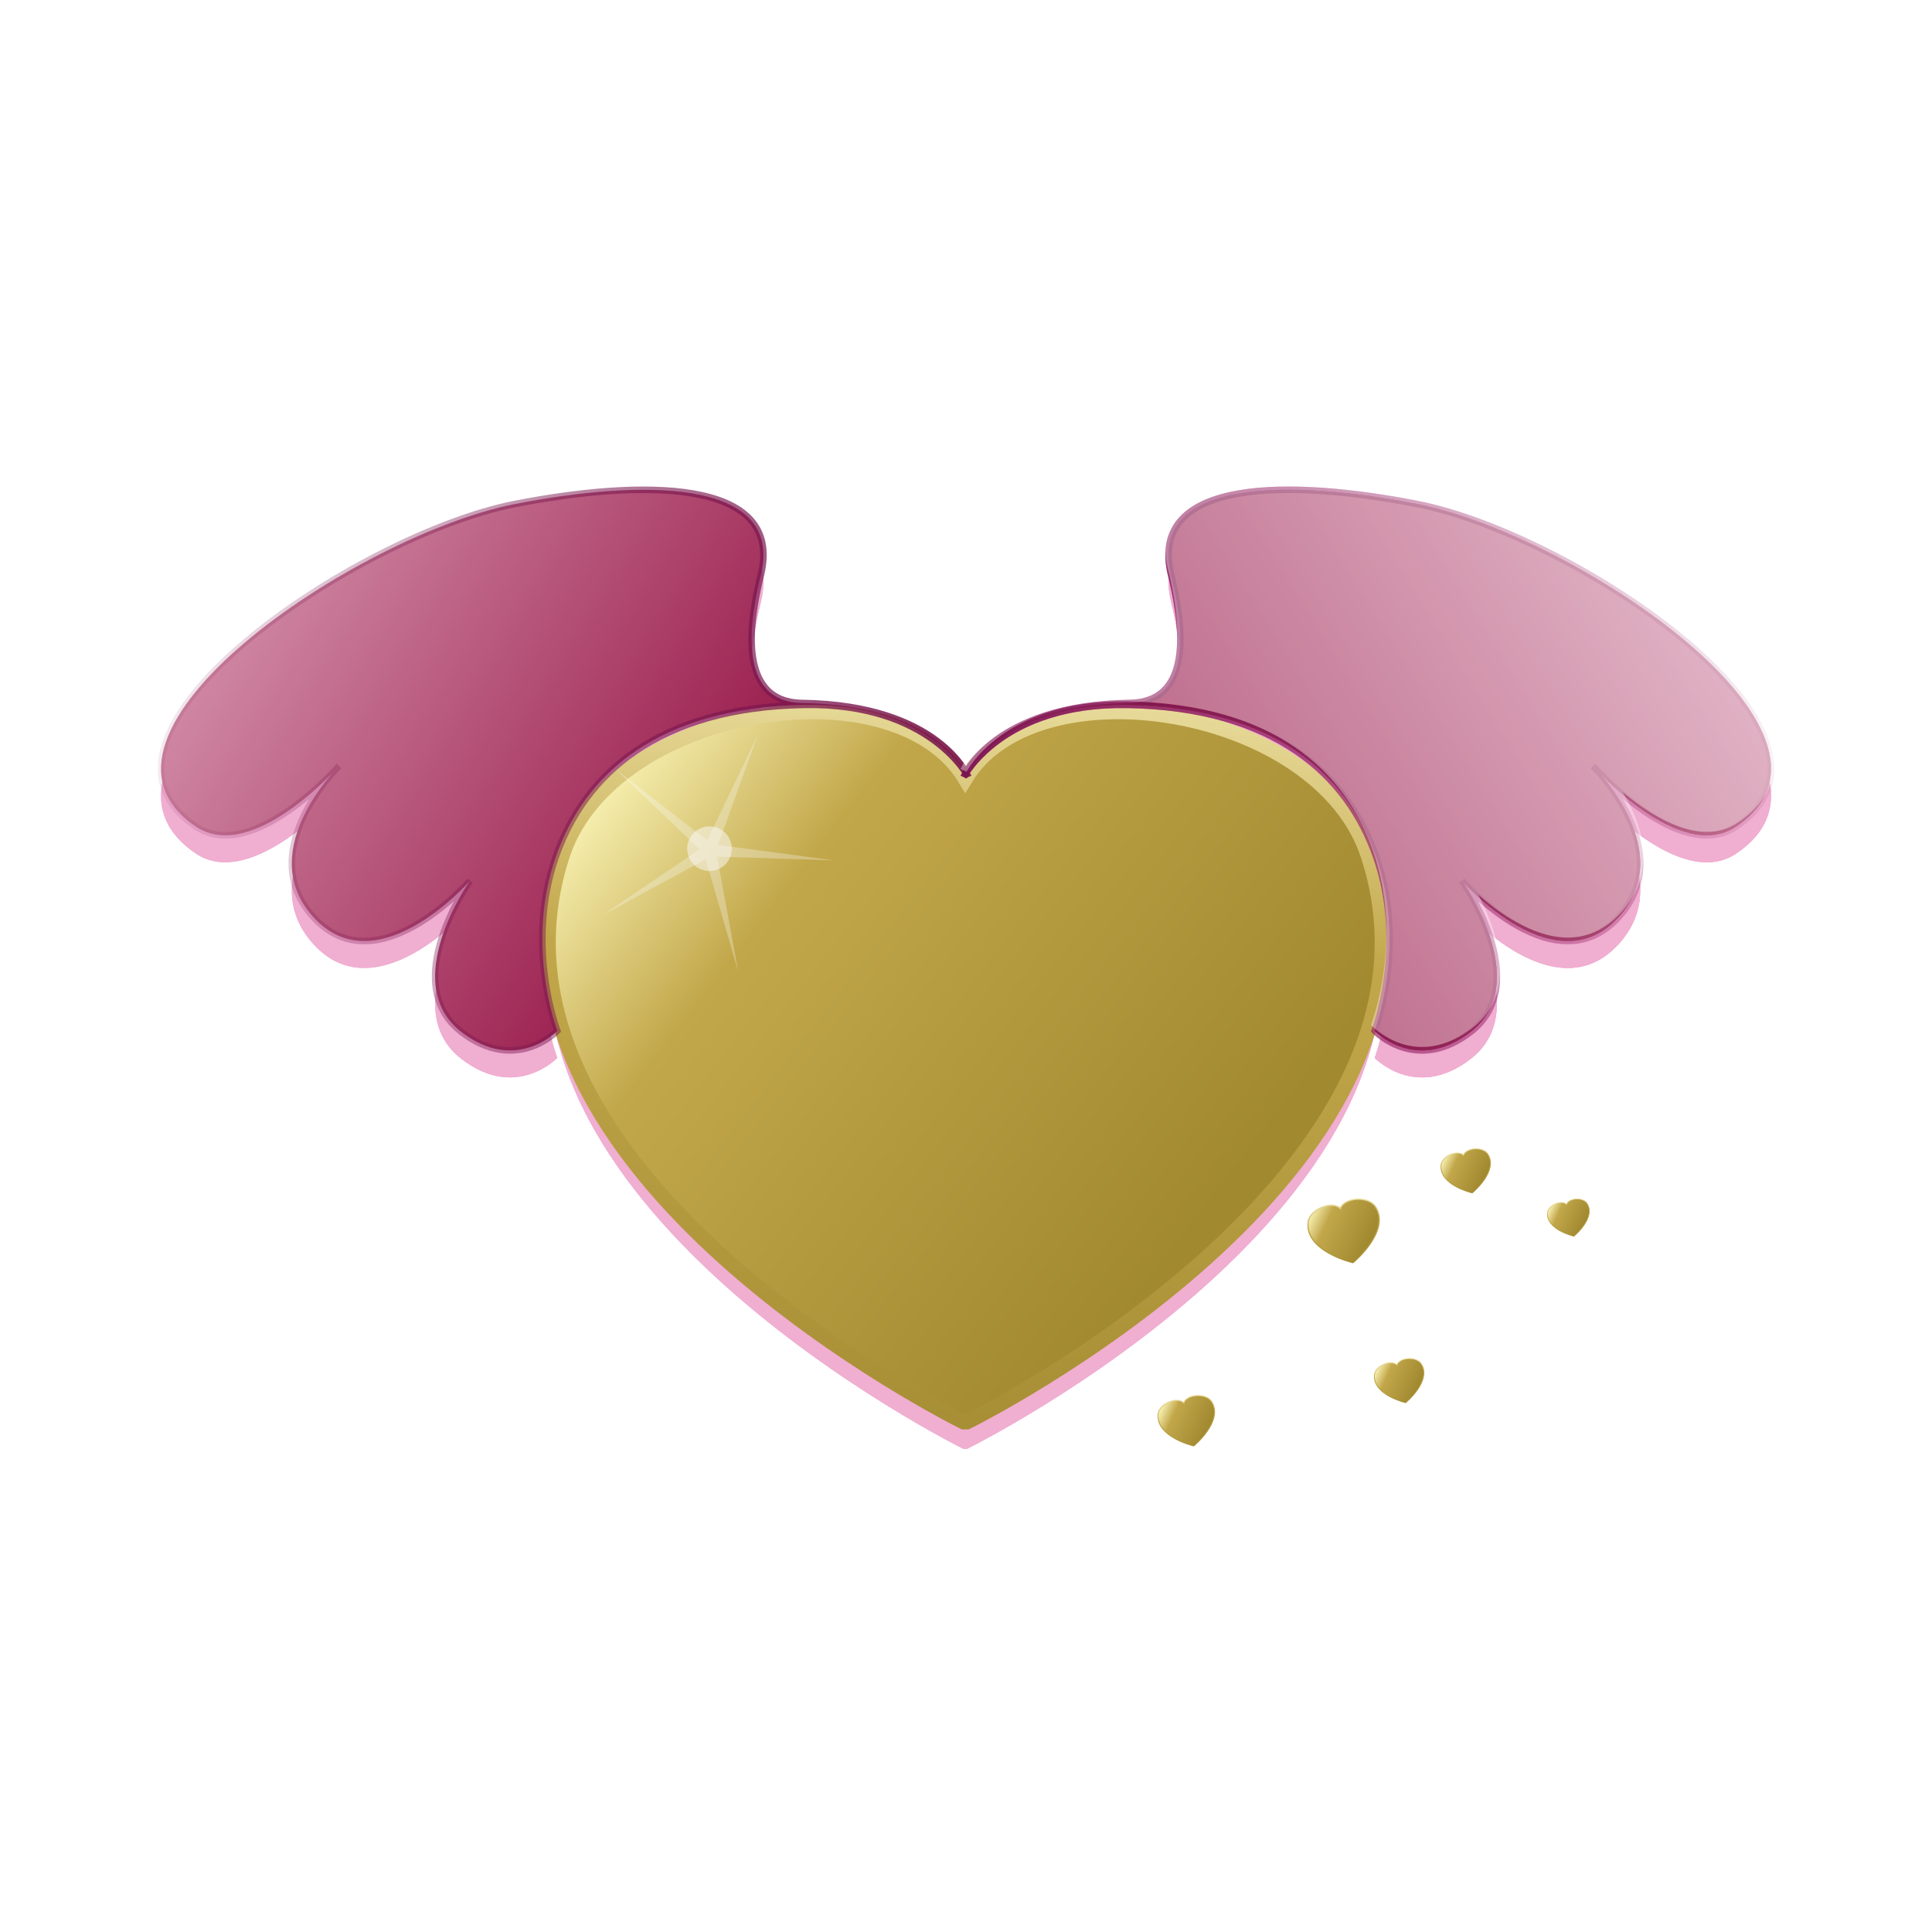 <svg:svg xmlns:dc="http://purl.org/dc/elements/1.1/" xmlns:ns1="http://www.w3.org/1999/xlink" xmlns:ns3="http://creativecommons.org/ns#" xmlns:rdf="http://www.w3.org/1999/02/22-rdf-syntax-ns#" xmlns:svg="http://www.w3.org/2000/svg" height="471.748" id="svg22406" version="1.0" viewBox="-17.559 -97.769 471.748 471.748" width="471.748">
  <svg:defs id="defs3">
    <svg:linearGradient id="linearGradient10420">
      <svg:stop id="stop10422" offset="0" stop-color="#79154e" />
      <svg:stop id="stop10424" offset="1" stop-color="#79154e" stop-opacity="0" />
    </svg:linearGradient>
    <svg:linearGradient id="linearGradient5364">
      <svg:stop id="stop5366" offset="0" stop-color="#9c2150" />
      <svg:stop id="stop5368" offset="1" stop-color="#f1cad9" />
    </svg:linearGradient>
    <svg:linearGradient id="linearGradient5254">
      <svg:stop id="stop5256" offset="0" stop-color="#a18930" />
      <svg:stop id="stop5258" offset=".688" stop-color="#c2a74a" />
      <svg:stop id="stop5260" offset="1" stop-color="#fffbc0" />
    </svg:linearGradient>
    <svg:linearGradient id="linearGradient5216">
      <svg:stop id="stop5218" offset="0" stop-color="#a18930" />
      <svg:stop id="stop5224" offset=".582" stop-color="#c2a74a" />
      <svg:stop id="stop5220" offset="1" stop-color="#fffbcc" />
    </svg:linearGradient>
    <svg:filter height="1.596" id="filter9848" width="1.596" x="-.298" y="-.298">
      <svg:feGaussianBlur id="feGaussianBlur9850" stdDeviation="1.241" />
    </svg:filter>
    <svg:filter height="1.222" id="filter9882" width="1.189" x="-.095" y="-.111">
      <svg:feMorphology id="feMorphology9884" in="SourceGraphic" radius="4" result="result0" />
      <svg:feGaussianBlur id="feGaussianBlur9886" in="result0" stdDeviation="8.029" />
      <svg:feComposite id="feComposite9888" in="SourceGraphic" operator="in" />
    </svg:filter>
    <svg:filter height="1.304" id="filter10352" width="1.211" x="-.105" y="-.152">
      <svg:feMorphology id="feMorphology10354" in="SourceGraphic" radius="4" result="result0" />
      <svg:feGaussianBlur id="feGaussianBlur10356" in="result0" stdDeviation="8.66" />
      <svg:feComposite id="feComposite10358" in="SourceGraphic" operator="in" />
    </svg:filter>
    <svg:filter height="1.368" id="filter10396" width="1.159" x="-.08" y="-.184">
      <svg:feGaussianBlur id="feGaussianBlur10398" stdDeviation="2.988" />
    </svg:filter>
    <svg:filter height="1.228" id="filter5914" width="1.158" x="-.079" y="-.114">
      <svg:feMorphology id="feMorphology5916" in="SourceGraphic" radius="4" result="result0" />
      <svg:feGaussianBlur id="feGaussianBlur5918" in="result0" stdDeviation="0" />
      <svg:feComposite id="feComposite5920" in="SourceGraphic" operator="in" />
    </svg:filter>
    <svg:linearGradient gradientUnits="userSpaceOnUse" id="linearGradient6684" x1="300.62" x2="478.11" y1="160.75" y2="50.992" ns1:href="#linearGradient5364" />
    <svg:linearGradient gradientUnits="userSpaceOnUse" id="linearGradient6686" spreadMethod="reflect" x1="233.14" x2="471.61" y1="172.94" y2="172.94" ns1:href="#linearGradient10420" />
    <svg:linearGradient gradientTransform="matrix(.111 -.026 .026 .111 349.34 276.17)" gradientUnits="userSpaceOnUse" id="linearGradient6714" x1="30.406" x2="-48.02" y1="454.34" y2="393.52" ns1:href="#linearGradient5254" />
    <svg:linearGradient gradientTransform="matrix(.111 -.026 .026 .111 349.34 276.17)" gradientUnits="userSpaceOnUse" id="linearGradient6716" x1="-5.612" x2="-.653" y1="495.5" y2="367.38" ns1:href="#linearGradient5216" />
    <svg:linearGradient gradientTransform="matrix(.111 -.026 .026 .111 365.6 224.95)" gradientUnits="userSpaceOnUse" id="linearGradient6719" x1="30.406" x2="-48.02" y1="454.34" y2="393.52" ns1:href="#linearGradient5254" />
    <svg:linearGradient gradientTransform="matrix(.111 -.026 .026 .111 365.6 224.95)" gradientUnits="userSpaceOnUse" id="linearGradient6721" x1="-5.612" x2="-.653" y1="495.5" y2="367.38" ns1:href="#linearGradient5216" />
    <svg:linearGradient gradientTransform="matrix(.16 -.037 .037 .16 331.05 218.57)" gradientUnits="userSpaceOnUse" id="linearGradient6724" x1="30.406" x2="-48.02" y1="454.34" y2="393.52" ns1:href="#linearGradient5254" />
    <svg:linearGradient gradientTransform="matrix(.16 -.037 .037 .16 331.05 218.57)" gradientUnits="userSpaceOnUse" id="linearGradient6726" x1="-5.612" x2="-.653" y1="495.5" y2="367.38" ns1:href="#linearGradient5216" />
    <svg:linearGradient gradientTransform="matrix(.127 -.03 .03 .127 295.84 279.15)" gradientUnits="userSpaceOnUse" id="linearGradient6729" x1="30.406" x2="-48.02" y1="454.34" y2="393.52" ns1:href="#linearGradient5254" />
    <svg:linearGradient gradientTransform="matrix(.127 -.03 .03 .127 295.84 279.15)" gradientUnits="userSpaceOnUse" id="linearGradient6731" x1="-5.612" x2="-.653" y1="495.5" y2="367.38" ns1:href="#linearGradient5216" />
    <svg:linearGradient gradientTransform="matrix(.094 -.022 .022 .094 392.33 243.79)" gradientUnits="userSpaceOnUse" id="linearGradient6734" x1="30.406" x2="-48.02" y1="454.34" y2="393.52" ns1:href="#linearGradient5254" />
    <svg:linearGradient gradientTransform="matrix(.094 -.022 .022 .094 392.33 243.79)" gradientUnits="userSpaceOnUse" id="linearGradient6736" x1="-5.612" x2="-.653" y1="495.5" y2="367.38" ns1:href="#linearGradient5216" />
    <svg:linearGradient gradientTransform="translate(-.022 2.193)" gradientUnits="userSpaceOnUse" id="linearGradient6746" x1="300.62" x2="478.11" y1="160.75" y2="50.992" ns1:href="#linearGradient5364" />
    <svg:linearGradient gradientTransform="translate(-.022 2.193)" gradientUnits="userSpaceOnUse" id="linearGradient6748" spreadMethod="reflect" x1="233.14" x2="471.61" y1="172.94" y2="172.94" ns1:href="#linearGradient10420" />
    <svg:linearGradient gradientTransform="translate(-.022 2.193)" gradientUnits="userSpaceOnUse" id="linearGradient6754" x1="300.62" x2="478.92" y1="160.75" y2="84.325" ns1:href="#linearGradient5364" />
    <svg:linearGradient gradientTransform="translate(-.022 2.193)" gradientUnits="userSpaceOnUse" id="linearGradient6756" x1="233.14" x2="448.84" y1="172.94" y2="172.94">
      <svg:stop id="stop10380" offset="0" stop-color="#e85aac" />
      <svg:stop id="stop10382" offset="1" stop-color="#e85aac" stop-opacity="0" />
    </svg:linearGradient>
    <svg:linearGradient gradientTransform="matrix(1.903 0 0 1.903 255.41 -580.84)" gradientUnits="userSpaceOnUse" id="linearGradient6759" x1="30.406" x2="-48.02" y1="454.34" y2="393.52" ns1:href="#linearGradient5254" />
    <svg:linearGradient gradientTransform="matrix(1.903 0 0 1.903 255.41 -580.84)" gradientUnits="userSpaceOnUse" id="linearGradient6761" x1="-5.612" x2="-.653" y1="495.5" y2="367.38" ns1:href="#linearGradient5216" />
    <svg:linearGradient gradientTransform="translate(-.022 2.193)" gradientUnits="userSpaceOnUse" id="linearGradient6764" x1="300.62" x2="445.59" y1="160.75" y2="123.35" ns1:href="#linearGradient5364" />
  </svg:defs>
  <svg:g id="layer1" transform="translate(-36.041 -84.862)">
    <svg:g id="g6775">
      <svg:g fill="#f0aed1" id="g6022" transform="translate(.022 -166.82)">
        <svg:path d="m214.96 334.32c-24.651 0.613-52.035 13.289-59.152 34.999-25.434 77.587 97.943 138.4 97.943 138.4h0.798s123.38-60.81 97.943-138.4c-11.949-36.449-81.016-47.419-98.342-18.63-7.007-11.642-22.453-16.785-39.19-16.368z" filter="url(#filter9882)" id="path6024" />
        <svg:path d="m364.45 283.56c38.6 7.556 111.23 56.33 77.953 78.759-13.839 9.327-34.953-14.759-34.953-14.759s20.287 19.892 7 36c-15.559 18.863-39-8-39-8s17.745 24.981 2 37c-13.322 10.169-23.323-0.346-23.323-0.346s7.968-20.803 0.363-42.532c-7-20-24.761-36.47-60.77-37.073-30.74-0.515-39.947 17.606-39.947 17.606s6.961-17.555 40.555-18.061c16.527-0.249 12.519-21.363 10.106-31.218-5.889-24.051 29.89-23.273 60.016-17.376z" filter="url(#filter10352)" id="path6026" />
        <svg:path d="m214.96 334.32c-24.651 0.613-52.035 13.289-59.152 34.999-25.434 77.587 97.943 138.4 97.943 138.4h0.798s123.38-60.81 97.943-138.4c-11.949-36.449-81.016-47.419-98.342-18.63-7.007-11.642-22.453-16.785-39.19-16.368z" filter="url(#filter9882)" id="path6028" />
        <svg:path d="m364.45 283.56c38.6 7.556 111.23 56.33 77.953 78.759-13.839 9.327-34.953-14.759-34.953-14.759s20.287 19.892 7 36c-15.559 18.863-39-8-39-8s17.745 24.981 2 37c-13.322 10.169-23.323-0.346-23.323-0.346s7.968-20.803 0.363-42.532c-7-20-24.761-36.47-60.77-37.073-30.74-0.515-39.947 17.606-39.947 17.606s6.961-17.555 40.555-18.061c16.527-0.249 12.519-21.363 10.106-31.218-5.889-24.051 29.89-23.273 60.016-17.376z" filter="url(#filter10352)" id="path6030" />
        <svg:path d="m317.84 326.34s11.382-12.195 0.813-27.642 17.886-10.569 17.886-10.569 15.447 0 41.463 10.569" filter="url(#filter10396)" id="path6032" />
        <svg:path d="m372.31 326.34s12.195-1.626 34.959 25.203" filter="url(#filter10396)" id="path6034" />
        <svg:path d="m385.92 211.42s-1.371-11.562 21.394 15.268" filter="url(#filter10396)" id="path6036" transform="matrix(.985 .174 -.174 .985 11.685 75.244)" />
        <svg:path d="m364.45 283.56c38.6 7.556 111.23 56.33 77.953 78.759-13.839 9.327-34.953-14.759-34.953-14.759s20.287 19.892 7 36c-15.559 18.863-39-8-39-8s17.745 24.981 2 37c-13.322 10.169-23.323-0.346-23.323-0.346s7.968-20.803 0.363-42.532c-7-20-24.761-36.47-60.77-37.073-30.74-0.515-39.947 17.606-39.947 17.606s6.961-17.555 40.555-18.061c16.527-0.249 12.519-21.363 10.106-31.218-5.889-24.051 29.89-23.273 60.016-17.376z" filter="url(#filter10352)" id="path6038" />
        <svg:g id="g6040" transform="matrix(-1 0 0 1 503.71 176.77)">
          <svg:path d="m185 232.96 5.153-28.058-28.512 0.914 28.277-3.77-9.681-26.834 12.323 25.728 22.529-17.499-20.661 19.67 23.604 16.019-25.092-13.571z" id="path6042" opacity=".305" transform="translate(120,-12)" />
          <svg:path d="m108 86.961c0 2.76-2.24 5-5 5s-5-2.24-5-5 2.24-5 5-5 5 2.24 5 5z" filter="url(#filter9848)" id="path6044" opacity=".722" transform="matrix(1.089 0 0 1.089 199.84 96.267)" />
        </svg:g>
        <svg:path d="m317.89 150.73s11.382-12.195 0.813-27.642 17.886-10.569 17.886-10.569 15.447 0 41.463 10.569" filter="url(#filter10396)" id="path6046" transform="matrix(-1 0 0 1 508.71 175.6)" />
        <svg:path d="m372.36 150.73s12.195-1.626 34.959 25.203" filter="url(#filter10396)" id="path6048" transform="matrix(-1 0 0 1 508.71 175.6)" />
        <svg:path d="m385.92 211.42s-1.371-11.562 21.394 15.268" filter="url(#filter10396)" id="path6050" transform="matrix(-.985 .174 .174 .985 496.98 75.244)" />
        <svg:path d="m364.49 107.96c38.6 7.556 111.23 56.33 77.953 78.759-13.839 9.327-34.953-14.759-34.953-14.759s20.287 19.892 7 36c-15.559 18.863-39-8-39-8s17.745 24.981 2 37c-13.322 10.169-23.323-0.346-23.323-0.346s7.968-20.803 0.363-42.532c-7-20-24.761-36.47-60.77-37.073-30.74-0.515-39.947 17.606-39.947 17.606s6.961-17.555 40.555-18.061c16.527-0.249 12.519-21.363 10.106-31.218-5.889-24.051 29.89-23.273 60.016-17.376z" filter="url(#filter10352)" id="path6052" transform="matrix(-1 0 0 1 508.71 175.6)" />
        <svg:path d="m364.49 107.96c38.6 7.556 111.23 56.33 77.953 78.759-13.839 9.327-34.953-14.759-34.953-14.759s20.287 19.892 7 36c-15.559 18.863-39-8-39-8s17.745 24.981 2 37c-13.322 10.169-23.323-0.346-23.323-0.346s7.968-20.803 0.363-42.532c-7-20-24.761-36.47-60.77-37.073-30.74-0.515-39.947 17.606-39.947 17.606s6.961-17.555 40.555-18.061c16.527-0.249 12.519-21.363 10.106-31.218-5.889-24.051 29.89-23.273 60.016-17.376z" filter="url(#filter10352)" id="path6064" transform="matrix(-1 0 0 1 508.71 175.6)" />
      </svg:g>
      <svg:path d="m214.98 160.91c-24.651 0.613-52.035 13.289-59.152 34.999-25.434 77.587 97.943 138.4 97.943 138.4h0.798s123.38-60.81 97.943-138.4c-11.949-36.449-81.016-47.419-98.342-18.63-7.007-11.642-22.453-16.785-39.19-16.368z" fill="url(#linearGradient6759)" filter="url(#filter9882)" id="path5172" stroke="url(#linearGradient6761)" stroke-width="3.636" />
      <svg:path d="m364.47 110.15c38.6 7.556 111.23 56.33 77.953 78.759-13.839 9.327-34.953-14.759-34.953-14.759s20.287 19.892 7 36c-15.559 18.863-39-8-39-8s17.745 24.981 2 37c-13.322 10.169-23.323-0.346-23.323-0.346s7.968-20.803 0.363-42.532c-7-20-24.761-36.47-60.77-37.073-30.74-0.515-39.947 17.606-39.947 17.606s6.961-17.555 40.555-18.061c16.527-0.249 12.519-21.363 10.106-31.218-5.889-24.051 29.89-23.273 60.016-17.376z" fill="url(#linearGradient6764)" filter="url(#filter10352)" id="path10066" stroke="url(#linearGradient6764)" stroke-width="1.598" />
      <svg:path d="m214.98 160.91c-24.651 0.613-52.035 13.289-59.152 34.999-25.434 77.587 97.943 138.4 97.943 138.4h0.798s123.38-60.81 97.943-138.4c-11.949-36.449-81.016-47.419-98.342-18.63-7.007-11.642-22.453-16.785-39.19-16.368z" fill="url(#linearGradient6759)" filter="url(#filter9882)" id="path10092" stroke="url(#linearGradient6761)" stroke-width="3.636" />
      <svg:path d="m364.47 110.15c38.6 7.556 111.23 56.33 77.953 78.759-13.839 9.327-34.953-14.759-34.953-14.759s20.287 19.892 7 36c-15.559 18.863-39-8-39-8s17.745 24.981 2 37c-13.322 10.169-23.323-0.346-23.323-0.346s7.968-20.803 0.363-42.532c-7-20-24.761-36.47-60.77-37.073-30.74-0.515-39.947 17.606-39.947 17.606s6.961-17.555 40.555-18.061c16.527-0.249 12.519-21.363 10.106-31.218-5.889-24.051 29.89-23.273 60.016-17.376z" fill="url(#linearGradient6754)" filter="url(#filter10352)" id="path10376" stroke="url(#linearGradient6756)" stroke-width="1.598" />
      <svg:path d="m317.86 152.93s11.382-12.195 0.813-27.642 17.886-10.569 17.886-10.569 15.447 0 41.463 10.569" fill="none" filter="url(#filter10396)" id="path10394" stroke="#8d1d5e" stroke-width="1.598" />
      <svg:path d="m372.34 152.93s12.195-1.626 34.959 25.203" fill="none" filter="url(#filter10396)" id="path10400" stroke="#8d1d5e" stroke-width="1.598" />
      <svg:path d="m385.92 211.42s-1.371-11.562 21.394 15.268" fill="none" filter="url(#filter10396)" id="path10402" stroke="#8d1d5e" stroke-width="1.598" transform="matrix(.985 .174 -.174 .985 11.707 -98.167)" />
      <svg:path d="m364.47 110.15c38.6 7.556 111.23 56.33 77.953 78.759-13.839 9.327-34.953-14.759-34.953-14.759s20.287 19.892 7 36c-15.559 18.863-39-8-39-8s17.745 24.981 2 37c-13.322 10.169-23.323-0.346-23.323-0.346s7.968-20.803 0.363-42.532c-7-20-24.761-36.47-60.77-37.073-30.74-0.515-39.947 17.606-39.947 17.606s6.961-17.555 40.555-18.061c16.527-0.249 12.519-21.363 10.106-31.218-5.889-24.051 29.89-23.273 60.016-17.376z" fill="url(#linearGradient6746)" filter="url(#filter10352)" id="path10418" stroke="url(#linearGradient6748)" stroke-width="1.598" />
      <svg:path d="m185 232.96 5.153-28.058-28.512 0.914 28.277-3.77-9.681-26.834 12.323 25.728 22.529-17.499-20.661 19.67 23.604 16.019-25.092-13.571z" fill="#f9f9f9" id="path10510" opacity=".305" transform="matrix(-1 0 0 1 383.73 -8.645)" />
      <svg:path d="m108 86.961a5 5 0 1 1 -10 0 5 5 0 1 1 10 0z" fill="#f9f9f9" filter="url(#filter9848)" id="path10512" opacity=".722" transform="matrix(-1.089 0 0 1.089 303.89 99.622)" />
      <svg:path d="m317.89 150.73s11.382-12.195 0.813-27.642 17.886-10.569 17.886-10.569 15.447 0 41.463 10.569" fill="none" filter="url(#filter10396)" id="path10514" stroke="#8d1d5e" stroke-width="1.598" transform="matrix(-1 0 0 1 508.73 2.193)" />
      <svg:path d="m372.36 150.73s12.195-1.626 34.959 25.203" fill="none" filter="url(#filter10396)" id="path10516" stroke="#8d1d5e" stroke-width="1.598" transform="matrix(-1 0 0 1 508.73 2.193)" />
      <svg:path d="m385.92 211.42s-1.371-11.562 21.394 15.268" fill="none" filter="url(#filter10396)" id="path10518" stroke="#8d1d5e" stroke-width="1.598" transform="matrix(-.985 .174 .174 .985 497 -98.167)" />
      <svg:path d="m364.49 107.96c38.6 7.556 111.23 56.33 77.953 78.759-13.839 9.327-34.953-14.759-34.953-14.759s20.287 19.892 7 36c-15.559 18.863-39-8-39-8s17.745 24.981 2 37c-13.322 10.169-23.323-0.346-23.323-0.346s7.968-20.803 0.363-42.532c-7-20-24.761-36.47-60.77-37.073-30.74-0.515-39.947 17.606-39.947 17.606s6.961-17.555 40.555-18.061c16.527-0.249 12.519-21.363 10.106-31.218-5.889-24.051 29.89-23.273 60.016-17.376z" fill="url(#linearGradient6684)" filter="url(#filter10352)" id="path10520" stroke="url(#linearGradient6686)" stroke-width="1.598" transform="matrix(-1 0 0 1 508.73 2.193)" />
      <svg:path d="m398.86 280.83c-1.209 0.313-2.413 1.253-2.515 2.405-0.363 4.118 6.42 5.699 6.42 5.699l0.039-0.009s5.385-4.416 3.24-7.95c-1.008-1.66-4.54-1.408-5.063 0.211-0.479-0.494-1.3-0.57-2.121-0.357z" fill="url(#linearGradient6734)" id="path10564" stroke="url(#linearGradient6736)" stroke-width=".184" />
      <svg:path d="m304.66 329.18c-1.632 0.423-3.26 1.692-3.397 3.249-0.49 5.562 8.671 7.698 8.671 7.698l0.053-0.012s7.274-5.965 4.376-10.738c-1.361-2.242-6.132-1.901-6.839 0.285-0.647-0.667-1.756-0.77-2.864-0.482z" fill="url(#linearGradient6729)" id="path10735" stroke="url(#linearGradient6731)" stroke-width=".249" />
      <svg:path d="m342.16 281.59c-2.056 0.533-4.106 2.132-4.279 4.092-0.617 7.007 10.922 9.697 10.922 9.697l0.067-0.016s9.162-7.513 5.512-13.526c-1.715-2.825-7.724-2.395-8.615 0.359-0.815-0.84-2.212-0.969-3.608-0.607z" fill="url(#linearGradient6724)" id="path10741" stroke="url(#linearGradient6726)" stroke-width=".313" />
      <svg:path d="m373.32 268.77c-1.429 0.371-2.854 1.482-2.974 2.845-0.429 4.871 7.593 6.741 7.593 6.741l0.047-0.011s6.37-5.223 3.832-9.403c-1.192-1.964-5.37-1.665-5.989 0.25-0.567-0.584-1.538-0.674-2.508-0.422z" fill="url(#linearGradient6719)" id="path10765" stroke="url(#linearGradient6721)" stroke-width=".218" />
      <svg:path d="m357.06 319.99c-1.429 0.371-2.854 1.482-2.974 2.845-0.429 4.871 7.593 6.741 7.593 6.741l0.047-0.011s6.37-5.223 3.832-9.403c-1.192-1.964-5.37-1.665-5.989 0.25-0.567-0.584-1.538-0.674-2.508-0.422z" fill="url(#linearGradient6714)" id="path10834" stroke="url(#linearGradient6716)" stroke-width=".218" />
      <svg:path d="m364.49 107.96c38.6 7.556 111.23 56.33 77.953 78.759-13.839 9.327-34.953-14.759-34.953-14.759s20.287 19.892 7 36c-15.559 18.863-39-8-39-8s17.745 24.981 2 37c-13.322 10.169-23.323-0.346-23.323-0.346s7.968-20.803 0.363-42.532c-7-20-24.761-36.47-60.77-37.073-30.74-0.515-39.947 17.606-39.947 17.606s6.961-17.555 40.555-18.061c16.527-0.249 12.519-21.363 10.106-31.218-5.889-24.051 29.89-23.273 60.016-17.376z" fill="url(#linearGradient6684)" filter="url(#filter10352)" id="path3956" stroke="url(#linearGradient6686)" stroke-width="1.598" transform="matrix(-1 0 0 1 508.73 2.193)" />
      <svg:g id="g5938" opacity=".357" transform="translate(.022 -399.06)">
        <svg:path d="m364.45 507.56c38.6 7.556 111.23 56.33 77.953 78.759-13.839 9.327-34.953-14.759-34.953-14.759s20.287 19.892 7 36c-15.559 18.863-39-8-39-8s17.745 24.981 2 37c-13.322 10.169-23.323-0.346-23.323-0.346s7.968-20.803 0.363-42.532c-7-20-24.761-36.47-60.77-37.073-30.74-0.515-39.947 17.606-39.947 17.606s6.961-17.555 40.555-18.061c16.527-0.249 12.519-21.363 10.106-31.218-5.889-24.051 29.89-23.273 60.016-17.376z" fill="#fff" filter="url(#filter5914)" id="path5930" stroke="#fff" stroke-width="1.598" />
      </svg:g>
    </svg:g>
  </svg:g>
</svg:svg>